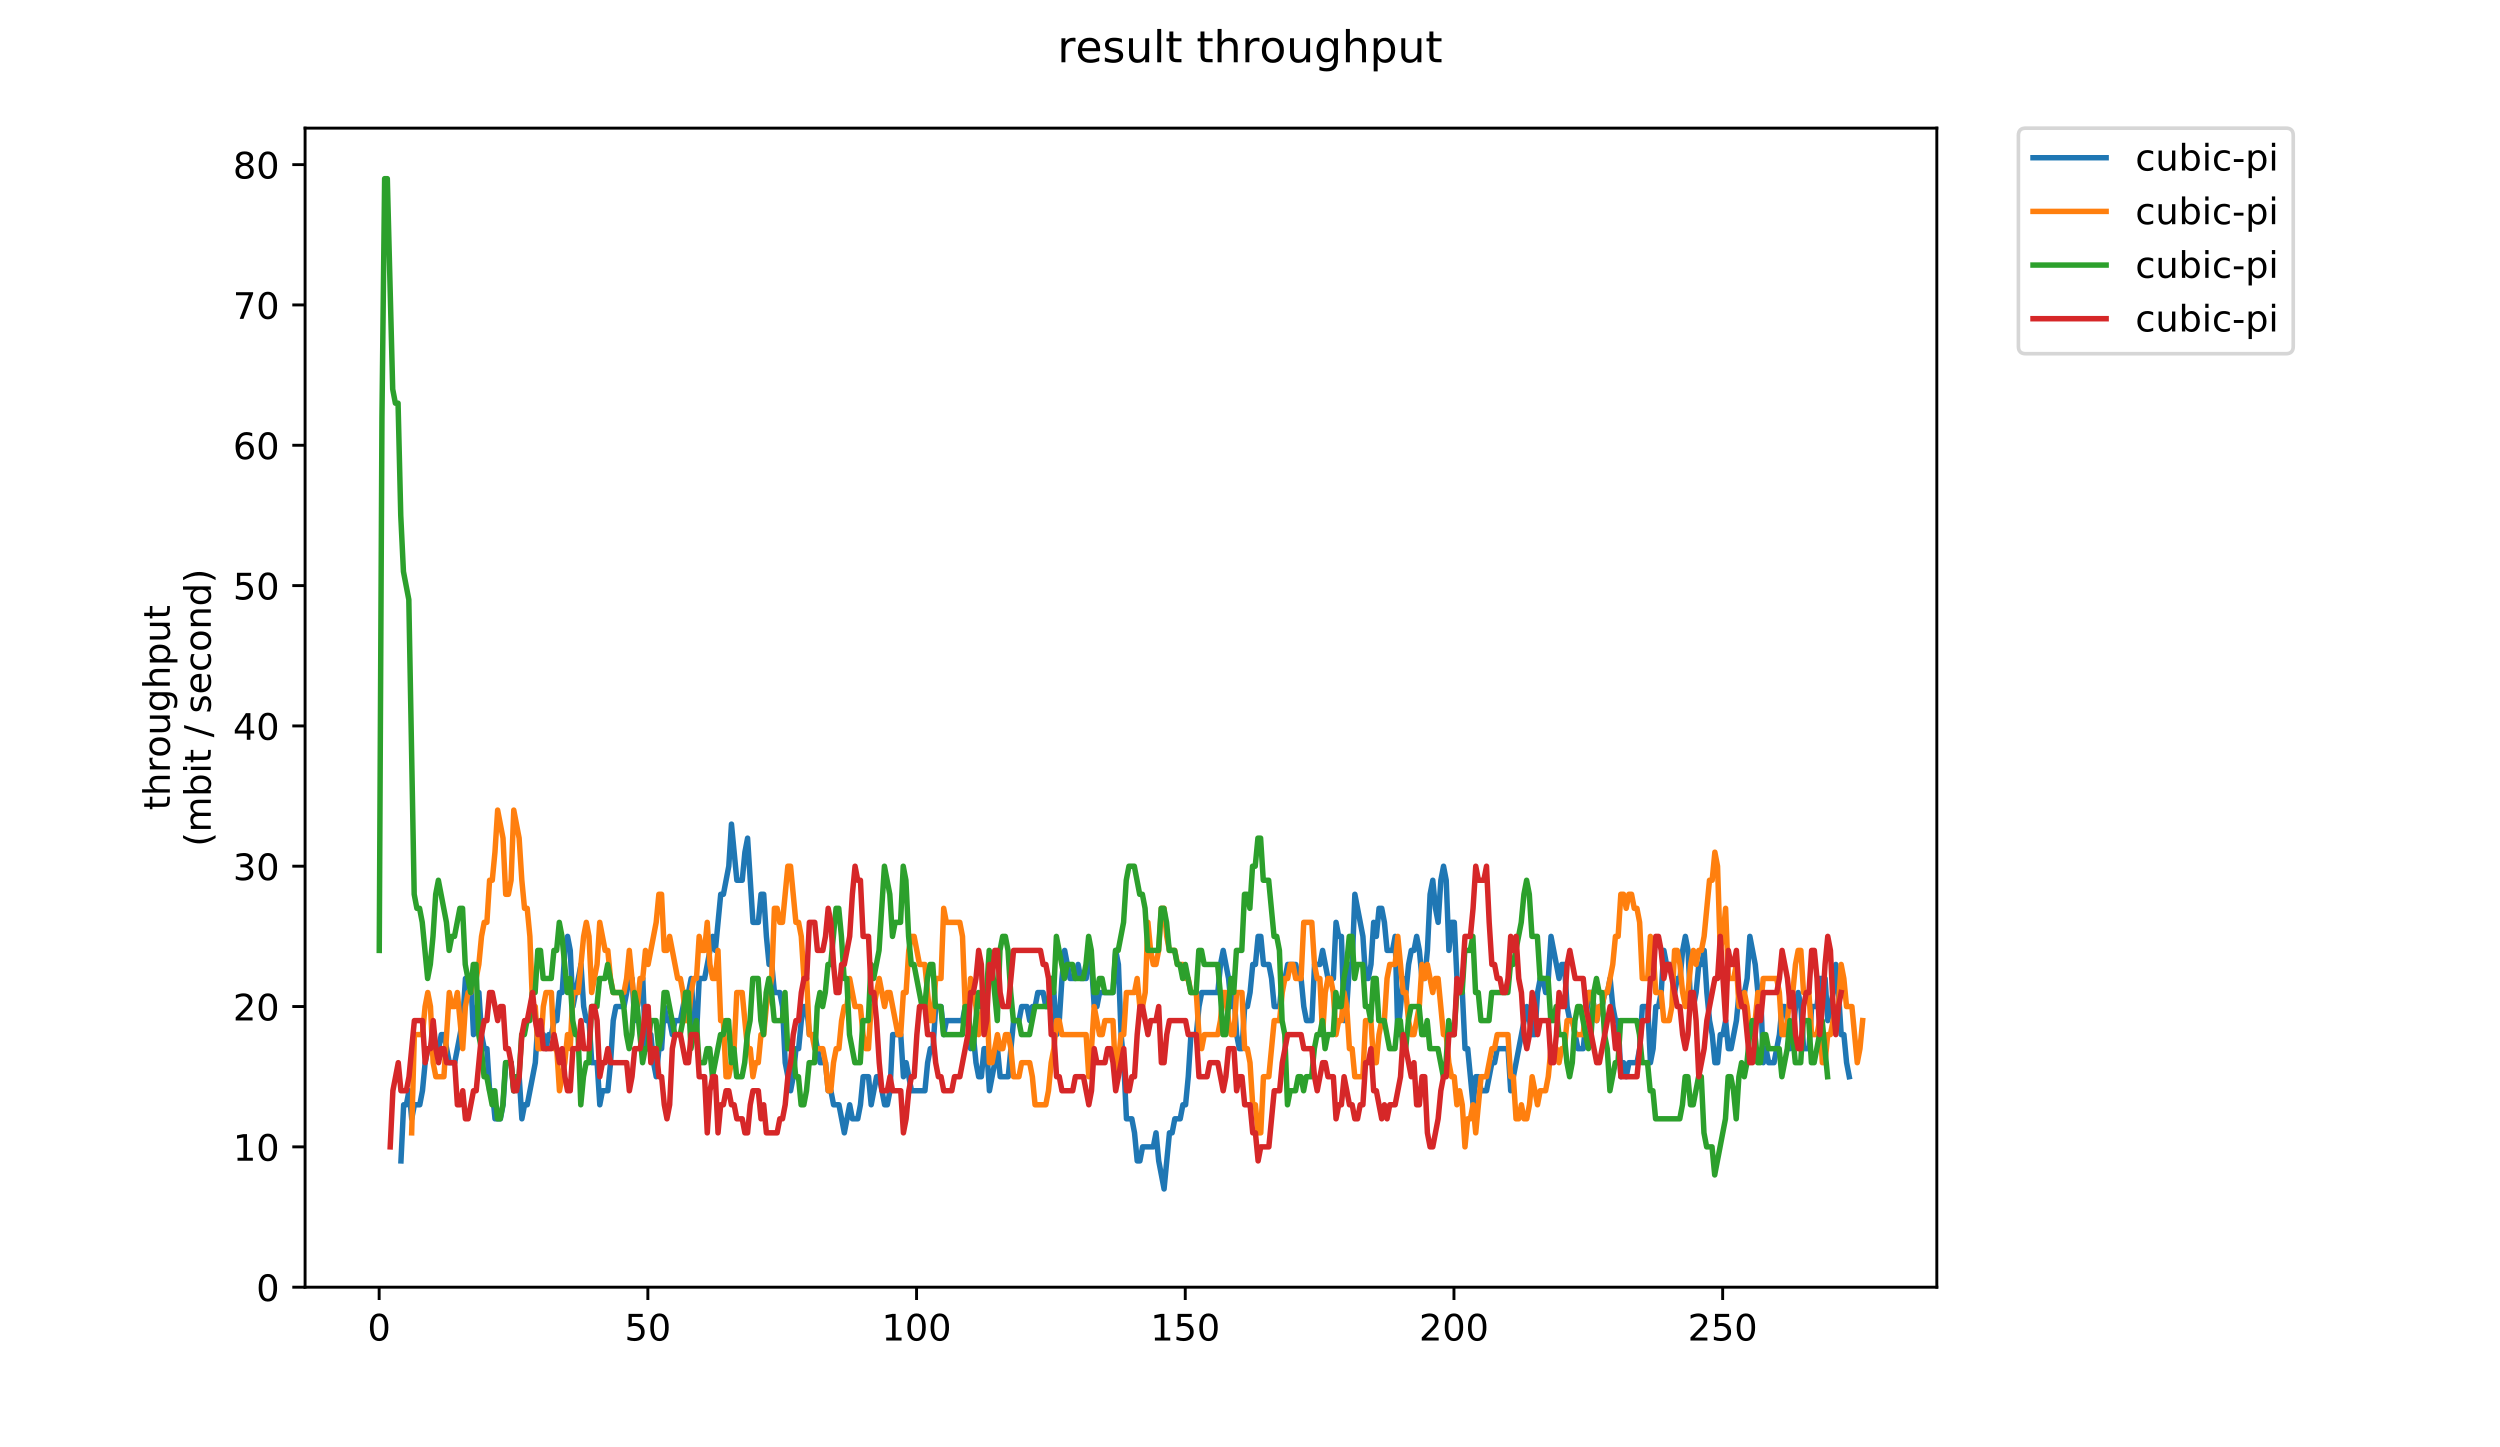<?xml version="1.0" encoding="utf-8" standalone="no"?>
<!DOCTYPE svg PUBLIC "-//W3C//DTD SVG 1.1//EN"
  "http://www.w3.org/Graphics/SVG/1.1/DTD/svg11.dtd">
<!-- Created with matplotlib (https://matplotlib.org/) -->
<svg height="396pt" version="1.1" viewBox="0 0 684 396" width="684pt" xmlns="http://www.w3.org/2000/svg" xmlns:xlink="http://www.w3.org/1999/xlink">
 <defs>
  <style type="text/css">
*{stroke-linecap:butt;stroke-linejoin:round;}
  </style>
 </defs>
 <g id="figure_1">
  <g id="patch_1">
   <path d="M 0 396 
L 684 396 
L 684 0 
L 0 0 
z
" style="fill:#ffffff;"/>
  </g>
  <g id="axes_1">
   <g id="patch_2">
    <path d="M 83.472 352.174 
L 529.913 352.174 
L 529.913 35.062 
L 83.472 35.062 
z
" style="fill:#ffffff;"/>
   </g>
   <g id="matplotlib.axis_1">
    <g id="xtick_1">
     <g id="line2d_1">
      <defs>
       <path d="M 0 0 
L 0 3.5 
" id="mfe4042e58f" style="stroke:#000000;stroke-width:0.8;"/>
      </defs>
      <g>
       <use style="stroke:#000000;stroke-width:0.8;" x="103.737" xlink:href="#mfe4042e58f" y="352.174"/>
      </g>
     </g>
     <g id="text_1">
      <!-- 0 -->
      <defs>
       <path d="M 31.781 66.406 
Q 24.172 66.406 20.328 58.906 
Q 16.5 51.422 16.5 36.375 
Q 16.5 21.391 20.328 13.891 
Q 24.172 6.391 31.781 6.391 
Q 39.453 6.391 43.281 13.891 
Q 47.125 21.391 47.125 36.375 
Q 47.125 51.422 43.281 58.906 
Q 39.453 66.406 31.781 66.406 
z
M 31.781 74.219 
Q 44.047 74.219 50.516 64.516 
Q 56.984 54.828 56.984 36.375 
Q 56.984 17.969 50.516 8.266 
Q 44.047 -1.422 31.781 -1.422 
Q 19.531 -1.422 13.062 8.266 
Q 6.594 17.969 6.594 36.375 
Q 6.594 54.828 13.062 64.516 
Q 19.531 74.219 31.781 74.219 
z
" id="DejaVuSans-48"/>
      </defs>
      <g transform="translate(100.556 366.773)scale(0.1 -0.1)">
       <use xlink:href="#DejaVuSans-48"/>
      </g>
     </g>
    </g>
    <g id="xtick_2">
     <g id="line2d_2">
      <g>
       <use style="stroke:#000000;stroke-width:0.8;" x="177.254" xlink:href="#mfe4042e58f" y="352.174"/>
      </g>
     </g>
     <g id="text_2">
      <!-- 50 -->
      <defs>
       <path d="M 10.797 72.906 
L 49.516 72.906 
L 49.516 64.594 
L 19.828 64.594 
L 19.828 46.734 
Q 21.969 47.469 24.109 47.828 
Q 26.266 48.188 28.422 48.188 
Q 40.625 48.188 47.75 41.5 
Q 54.891 34.812 54.891 23.391 
Q 54.891 11.625 47.562 5.094 
Q 40.234 -1.422 26.906 -1.422 
Q 22.312 -1.422 17.547 -0.641 
Q 12.797 0.141 7.719 1.703 
L 7.719 11.625 
Q 12.109 9.234 16.797 8.062 
Q 21.484 6.891 26.703 6.891 
Q 35.156 6.891 40.078 11.328 
Q 45.016 15.766 45.016 23.391 
Q 45.016 31 40.078 35.438 
Q 35.156 39.891 26.703 39.891 
Q 22.75 39.891 18.812 39.016 
Q 14.891 38.141 10.797 36.281 
z
" id="DejaVuSans-53"/>
      </defs>
      <g transform="translate(170.891 366.773)scale(0.1 -0.1)">
       <use xlink:href="#DejaVuSans-53"/>
       <use x="63.623" xlink:href="#DejaVuSans-48"/>
      </g>
     </g>
    </g>
    <g id="xtick_3">
     <g id="line2d_3">
      <g>
       <use style="stroke:#000000;stroke-width:0.8;" x="250.771" xlink:href="#mfe4042e58f" y="352.174"/>
      </g>
     </g>
     <g id="text_3">
      <!-- 100 -->
      <defs>
       <path d="M 12.406 8.297 
L 28.516 8.297 
L 28.516 63.922 
L 10.984 60.406 
L 10.984 69.391 
L 28.422 72.906 
L 38.281 72.906 
L 38.281 8.297 
L 54.391 8.297 
L 54.391 0 
L 12.406 0 
z
" id="DejaVuSans-49"/>
      </defs>
      <g transform="translate(241.227 366.773)scale(0.1 -0.1)">
       <use xlink:href="#DejaVuSans-49"/>
       <use x="63.623" xlink:href="#DejaVuSans-48"/>
       <use x="127.246" xlink:href="#DejaVuSans-48"/>
      </g>
     </g>
    </g>
    <g id="xtick_4">
     <g id="line2d_4">
      <g>
       <use style="stroke:#000000;stroke-width:0.8;" x="324.287" xlink:href="#mfe4042e58f" y="352.174"/>
      </g>
     </g>
     <g id="text_4">
      <!-- 150 -->
      <g transform="translate(314.744 366.773)scale(0.1 -0.1)">
       <use xlink:href="#DejaVuSans-49"/>
       <use x="63.623" xlink:href="#DejaVuSans-53"/>
       <use x="127.246" xlink:href="#DejaVuSans-48"/>
      </g>
     </g>
    </g>
    <g id="xtick_5">
     <g id="line2d_5">
      <g>
       <use style="stroke:#000000;stroke-width:0.8;" x="397.804" xlink:href="#mfe4042e58f" y="352.174"/>
      </g>
     </g>
     <g id="text_5">
      <!-- 200 -->
      <defs>
       <path d="M 19.188 8.297 
L 53.609 8.297 
L 53.609 0 
L 7.328 0 
L 7.328 8.297 
Q 12.938 14.109 22.625 23.891 
Q 32.328 33.688 34.812 36.531 
Q 39.547 41.844 41.422 45.531 
Q 43.312 49.219 43.312 52.781 
Q 43.312 58.594 39.234 62.25 
Q 35.156 65.922 28.609 65.922 
Q 23.969 65.922 18.812 64.312 
Q 13.672 62.703 7.812 59.422 
L 7.812 69.391 
Q 13.766 71.781 18.938 73 
Q 24.125 74.219 28.422 74.219 
Q 39.75 74.219 46.484 68.547 
Q 53.219 62.891 53.219 53.422 
Q 53.219 48.922 51.531 44.891 
Q 49.859 40.875 45.406 35.406 
Q 44.188 33.984 37.641 27.219 
Q 31.109 20.453 19.188 8.297 
z
" id="DejaVuSans-50"/>
      </defs>
      <g transform="translate(388.26 366.773)scale(0.1 -0.1)">
       <use xlink:href="#DejaVuSans-50"/>
       <use x="63.623" xlink:href="#DejaVuSans-48"/>
       <use x="127.246" xlink:href="#DejaVuSans-48"/>
      </g>
     </g>
    </g>
    <g id="xtick_6">
     <g id="line2d_6">
      <g>
       <use style="stroke:#000000;stroke-width:0.8;" x="471.321" xlink:href="#mfe4042e58f" y="352.174"/>
      </g>
     </g>
     <g id="text_6">
      <!-- 250 -->
      <g transform="translate(461.777 366.773)scale(0.1 -0.1)">
       <use xlink:href="#DejaVuSans-50"/>
       <use x="63.623" xlink:href="#DejaVuSans-53"/>
       <use x="127.246" xlink:href="#DejaVuSans-48"/>
      </g>
     </g>
    </g>
   </g>
   <g id="matplotlib.axis_2">
    <g id="ytick_1">
     <g id="line2d_7">
      <defs>
       <path d="M 0 0 
L -3.5 0 
" id="m96b418434d" style="stroke:#000000;stroke-width:0.8;"/>
      </defs>
      <g>
       <use style="stroke:#000000;stroke-width:0.8;" x="83.472" xlink:href="#m96b418434d" y="352.174"/>
      </g>
     </g>
     <g id="text_7">
      <!-- 0 -->
      <g transform="translate(70.11 355.973)scale(0.1 -0.1)">
       <use xlink:href="#DejaVuSans-48"/>
      </g>
     </g>
    </g>
    <g id="ytick_2">
     <g id="line2d_8">
      <g>
       <use style="stroke:#000000;stroke-width:0.8;" x="83.472" xlink:href="#m96b418434d" y="313.783"/>
      </g>
     </g>
     <g id="text_8">
      <!-- 10 -->
      <g transform="translate(63.747 317.582)scale(0.1 -0.1)">
       <use xlink:href="#DejaVuSans-49"/>
       <use x="63.623" xlink:href="#DejaVuSans-48"/>
      </g>
     </g>
    </g>
    <g id="ytick_3">
     <g id="line2d_9">
      <g>
       <use style="stroke:#000000;stroke-width:0.8;" x="83.472" xlink:href="#m96b418434d" y="275.392"/>
      </g>
     </g>
     <g id="text_9">
      <!-- 20 -->
      <g transform="translate(63.747 279.191)scale(0.1 -0.1)">
       <use xlink:href="#DejaVuSans-50"/>
       <use x="63.623" xlink:href="#DejaVuSans-48"/>
      </g>
     </g>
    </g>
    <g id="ytick_4">
     <g id="line2d_10">
      <g>
       <use style="stroke:#000000;stroke-width:0.8;" x="83.472" xlink:href="#m96b418434d" y="237"/>
      </g>
     </g>
     <g id="text_10">
      <!-- 30 -->
      <defs>
       <path d="M 40.578 39.312 
Q 47.656 37.797 51.625 33 
Q 55.609 28.219 55.609 21.188 
Q 55.609 10.406 48.188 4.484 
Q 40.766 -1.422 27.094 -1.422 
Q 22.516 -1.422 17.656 -0.516 
Q 12.797 0.391 7.625 2.203 
L 7.625 11.719 
Q 11.719 9.328 16.594 8.109 
Q 21.484 6.891 26.812 6.891 
Q 36.078 6.891 40.938 10.547 
Q 45.797 14.203 45.797 21.188 
Q 45.797 27.641 41.281 31.266 
Q 36.766 34.906 28.719 34.906 
L 20.219 34.906 
L 20.219 43.016 
L 29.109 43.016 
Q 36.375 43.016 40.234 45.922 
Q 44.094 48.828 44.094 54.297 
Q 44.094 59.906 40.109 62.906 
Q 36.141 65.922 28.719 65.922 
Q 24.656 65.922 20.016 65.031 
Q 15.375 64.156 9.812 62.312 
L 9.812 71.094 
Q 15.438 72.656 20.344 73.438 
Q 25.25 74.219 29.594 74.219 
Q 40.828 74.219 47.359 69.109 
Q 53.906 64.016 53.906 55.328 
Q 53.906 49.266 50.438 45.094 
Q 46.969 40.922 40.578 39.312 
z
" id="DejaVuSans-51"/>
      </defs>
      <g transform="translate(63.747 240.8)scale(0.1 -0.1)">
       <use xlink:href="#DejaVuSans-51"/>
       <use x="63.623" xlink:href="#DejaVuSans-48"/>
      </g>
     </g>
    </g>
    <g id="ytick_5">
     <g id="line2d_11">
      <g>
       <use style="stroke:#000000;stroke-width:0.8;" x="83.472" xlink:href="#m96b418434d" y="198.609"/>
      </g>
     </g>
     <g id="text_11">
      <!-- 40 -->
      <defs>
       <path d="M 37.797 64.312 
L 12.891 25.391 
L 37.797 25.391 
z
M 35.203 72.906 
L 47.609 72.906 
L 47.609 25.391 
L 58.016 25.391 
L 58.016 17.188 
L 47.609 17.188 
L 47.609 0 
L 37.797 0 
L 37.797 17.188 
L 4.891 17.188 
L 4.891 26.703 
z
" id="DejaVuSans-52"/>
      </defs>
      <g transform="translate(63.747 202.408)scale(0.1 -0.1)">
       <use xlink:href="#DejaVuSans-52"/>
       <use x="63.623" xlink:href="#DejaVuSans-48"/>
      </g>
     </g>
    </g>
    <g id="ytick_6">
     <g id="line2d_12">
      <g>
       <use style="stroke:#000000;stroke-width:0.8;" x="83.472" xlink:href="#m96b418434d" y="160.218"/>
      </g>
     </g>
     <g id="text_12">
      <!-- 50 -->
      <g transform="translate(63.747 164.017)scale(0.1 -0.1)">
       <use xlink:href="#DejaVuSans-53"/>
       <use x="63.623" xlink:href="#DejaVuSans-48"/>
      </g>
     </g>
    </g>
    <g id="ytick_7">
     <g id="line2d_13">
      <g>
       <use style="stroke:#000000;stroke-width:0.8;" x="83.472" xlink:href="#m96b418434d" y="121.827"/>
      </g>
     </g>
     <g id="text_13">
      <!-- 60 -->
      <defs>
       <path d="M 33.016 40.375 
Q 26.375 40.375 22.484 35.828 
Q 18.609 31.297 18.609 23.391 
Q 18.609 15.531 22.484 10.953 
Q 26.375 6.391 33.016 6.391 
Q 39.656 6.391 43.531 10.953 
Q 47.406 15.531 47.406 23.391 
Q 47.406 31.297 43.531 35.828 
Q 39.656 40.375 33.016 40.375 
z
M 52.594 71.297 
L 52.594 62.312 
Q 48.875 64.062 45.094 64.984 
Q 41.312 65.922 37.594 65.922 
Q 27.828 65.922 22.672 59.328 
Q 17.531 52.734 16.797 39.406 
Q 19.672 43.656 24.016 45.922 
Q 28.375 48.188 33.594 48.188 
Q 44.578 48.188 50.953 41.516 
Q 57.328 34.859 57.328 23.391 
Q 57.328 12.156 50.688 5.359 
Q 44.047 -1.422 33.016 -1.422 
Q 20.359 -1.422 13.672 8.266 
Q 6.984 17.969 6.984 36.375 
Q 6.984 53.656 15.188 63.938 
Q 23.391 74.219 37.203 74.219 
Q 40.922 74.219 44.703 73.484 
Q 48.484 72.75 52.594 71.297 
z
" id="DejaVuSans-54"/>
      </defs>
      <g transform="translate(63.747 125.626)scale(0.1 -0.1)">
       <use xlink:href="#DejaVuSans-54"/>
       <use x="63.623" xlink:href="#DejaVuSans-48"/>
      </g>
     </g>
    </g>
    <g id="ytick_8">
     <g id="line2d_14">
      <g>
       <use style="stroke:#000000;stroke-width:0.8;" x="83.472" xlink:href="#m96b418434d" y="83.435"/>
      </g>
     </g>
     <g id="text_14">
      <!-- 70 -->
      <defs>
       <path d="M 8.203 72.906 
L 55.078 72.906 
L 55.078 68.703 
L 28.609 0 
L 18.312 0 
L 43.219 64.594 
L 8.203 64.594 
z
" id="DejaVuSans-55"/>
      </defs>
      <g transform="translate(63.747 87.235)scale(0.1 -0.1)">
       <use xlink:href="#DejaVuSans-55"/>
       <use x="63.623" xlink:href="#DejaVuSans-48"/>
      </g>
     </g>
    </g>
    <g id="ytick_9">
     <g id="line2d_15">
      <g>
       <use style="stroke:#000000;stroke-width:0.8;" x="83.472" xlink:href="#m96b418434d" y="45.044"/>
      </g>
     </g>
     <g id="text_15">
      <!-- 80 -->
      <defs>
       <path d="M 31.781 34.625 
Q 24.75 34.625 20.719 30.859 
Q 16.703 27.094 16.703 20.516 
Q 16.703 13.922 20.719 10.156 
Q 24.75 6.391 31.781 6.391 
Q 38.812 6.391 42.859 10.172 
Q 46.922 13.969 46.922 20.516 
Q 46.922 27.094 42.891 30.859 
Q 38.875 34.625 31.781 34.625 
z
M 21.922 38.812 
Q 15.578 40.375 12.031 44.719 
Q 8.5 49.078 8.5 55.328 
Q 8.5 64.062 14.719 69.141 
Q 20.953 74.219 31.781 74.219 
Q 42.672 74.219 48.875 69.141 
Q 55.078 64.062 55.078 55.328 
Q 55.078 49.078 51.531 44.719 
Q 48 40.375 41.703 38.812 
Q 48.828 37.156 52.797 32.312 
Q 56.781 27.484 56.781 20.516 
Q 56.781 9.906 50.312 4.234 
Q 43.844 -1.422 31.781 -1.422 
Q 19.734 -1.422 13.25 4.234 
Q 6.781 9.906 6.781 20.516 
Q 6.781 27.484 10.781 32.312 
Q 14.797 37.156 21.922 38.812 
z
M 18.312 54.391 
Q 18.312 48.734 21.844 45.562 
Q 25.391 42.391 31.781 42.391 
Q 38.141 42.391 41.719 45.562 
Q 45.312 48.734 45.312 54.391 
Q 45.312 60.062 41.719 63.234 
Q 38.141 66.406 31.781 66.406 
Q 25.391 66.406 21.844 63.234 
Q 18.312 60.062 18.312 54.391 
z
" id="DejaVuSans-56"/>
      </defs>
      <g transform="translate(63.747 48.843)scale(0.1 -0.1)">
       <use xlink:href="#DejaVuSans-56"/>
       <use x="63.623" xlink:href="#DejaVuSans-48"/>
      </g>
     </g>
    </g>
    <g id="text_16">
     <!-- throughput -->
     <defs>
      <path d="M 18.312 70.219 
L 18.312 54.688 
L 36.812 54.688 
L 36.812 47.703 
L 18.312 47.703 
L 18.312 18.016 
Q 18.312 11.328 20.141 9.422 
Q 21.969 7.516 27.594 7.516 
L 36.812 7.516 
L 36.812 0 
L 27.594 0 
Q 17.188 0 13.234 3.875 
Q 9.281 7.766 9.281 18.016 
L 9.281 47.703 
L 2.688 47.703 
L 2.688 54.688 
L 9.281 54.688 
L 9.281 70.219 
z
" id="DejaVuSans-116"/>
      <path d="M 54.891 33.016 
L 54.891 0 
L 45.906 0 
L 45.906 32.719 
Q 45.906 40.484 42.875 44.328 
Q 39.844 48.188 33.797 48.188 
Q 26.516 48.188 22.312 43.547 
Q 18.109 38.922 18.109 30.906 
L 18.109 0 
L 9.078 0 
L 9.078 75.984 
L 18.109 75.984 
L 18.109 46.188 
Q 21.344 51.125 25.703 53.562 
Q 30.078 56 35.797 56 
Q 45.219 56 50.047 50.172 
Q 54.891 44.344 54.891 33.016 
z
" id="DejaVuSans-104"/>
      <path d="M 41.109 46.297 
Q 39.594 47.172 37.812 47.578 
Q 36.031 48 33.891 48 
Q 26.266 48 22.188 43.047 
Q 18.109 38.094 18.109 28.812 
L 18.109 0 
L 9.078 0 
L 9.078 54.688 
L 18.109 54.688 
L 18.109 46.188 
Q 20.953 51.172 25.484 53.578 
Q 30.031 56 36.531 56 
Q 37.453 56 38.578 55.875 
Q 39.703 55.766 41.062 55.516 
z
" id="DejaVuSans-114"/>
      <path d="M 30.609 48.391 
Q 23.391 48.391 19.188 42.75 
Q 14.984 37.109 14.984 27.297 
Q 14.984 17.484 19.156 11.844 
Q 23.344 6.203 30.609 6.203 
Q 37.797 6.203 41.984 11.859 
Q 46.188 17.531 46.188 27.297 
Q 46.188 37.016 41.984 42.703 
Q 37.797 48.391 30.609 48.391 
z
M 30.609 56 
Q 42.328 56 49.016 48.375 
Q 55.719 40.766 55.719 27.297 
Q 55.719 13.875 49.016 6.219 
Q 42.328 -1.422 30.609 -1.422 
Q 18.844 -1.422 12.172 6.219 
Q 5.516 13.875 5.516 27.297 
Q 5.516 40.766 12.172 48.375 
Q 18.844 56 30.609 56 
z
" id="DejaVuSans-111"/>
      <path d="M 8.5 21.578 
L 8.5 54.688 
L 17.484 54.688 
L 17.484 21.922 
Q 17.484 14.156 20.5 10.266 
Q 23.531 6.391 29.594 6.391 
Q 36.859 6.391 41.078 11.031 
Q 45.312 15.672 45.312 23.688 
L 45.312 54.688 
L 54.297 54.688 
L 54.297 0 
L 45.312 0 
L 45.312 8.406 
Q 42.047 3.422 37.719 1 
Q 33.406 -1.422 27.688 -1.422 
Q 18.266 -1.422 13.375 4.438 
Q 8.5 10.297 8.5 21.578 
z
M 31.109 56 
z
" id="DejaVuSans-117"/>
      <path d="M 45.406 27.984 
Q 45.406 37.75 41.375 43.109 
Q 37.359 48.484 30.078 48.484 
Q 22.859 48.484 18.828 43.109 
Q 14.797 37.75 14.797 27.984 
Q 14.797 18.266 18.828 12.891 
Q 22.859 7.516 30.078 7.516 
Q 37.359 7.516 41.375 12.891 
Q 45.406 18.266 45.406 27.984 
z
M 54.391 6.781 
Q 54.391 -7.172 48.188 -13.984 
Q 42 -20.797 29.203 -20.797 
Q 24.469 -20.797 20.266 -20.094 
Q 16.062 -19.391 12.109 -17.922 
L 12.109 -9.188 
Q 16.062 -11.328 19.922 -12.344 
Q 23.781 -13.375 27.781 -13.375 
Q 36.625 -13.375 41.016 -8.766 
Q 45.406 -4.156 45.406 5.172 
L 45.406 9.625 
Q 42.625 4.781 38.281 2.391 
Q 33.938 0 27.875 0 
Q 17.828 0 11.672 7.656 
Q 5.516 15.328 5.516 27.984 
Q 5.516 40.672 11.672 48.328 
Q 17.828 56 27.875 56 
Q 33.938 56 38.281 53.609 
Q 42.625 51.219 45.406 46.391 
L 45.406 54.688 
L 54.391 54.688 
z
" id="DejaVuSans-103"/>
      <path d="M 18.109 8.203 
L 18.109 -20.797 
L 9.078 -20.797 
L 9.078 54.688 
L 18.109 54.688 
L 18.109 46.391 
Q 20.953 51.266 25.266 53.625 
Q 29.594 56 35.594 56 
Q 45.562 56 51.781 48.094 
Q 58.016 40.188 58.016 27.297 
Q 58.016 14.406 51.781 6.484 
Q 45.562 -1.422 35.594 -1.422 
Q 29.594 -1.422 25.266 0.953 
Q 20.953 3.328 18.109 8.203 
z
M 48.688 27.297 
Q 48.688 37.203 44.609 42.844 
Q 40.531 48.484 33.406 48.484 
Q 26.266 48.484 22.188 42.844 
Q 18.109 37.203 18.109 27.297 
Q 18.109 17.391 22.188 11.75 
Q 26.266 6.109 33.406 6.109 
Q 40.531 6.109 44.609 11.75 
Q 48.688 17.391 48.688 27.297 
z
" id="DejaVuSans-112"/>
     </defs>
     <g transform="translate(46.47 221.675)rotate(-90)scale(0.1 -0.1)">
      <use xlink:href="#DejaVuSans-116"/>
      <use x="39.209" xlink:href="#DejaVuSans-104"/>
      <use x="102.588" xlink:href="#DejaVuSans-114"/>
      <use x="143.67" xlink:href="#DejaVuSans-111"/>
      <use x="204.852" xlink:href="#DejaVuSans-117"/>
      <use x="268.23" xlink:href="#DejaVuSans-103"/>
      <use x="331.707" xlink:href="#DejaVuSans-104"/>
      <use x="395.086" xlink:href="#DejaVuSans-112"/>
      <use x="458.562" xlink:href="#DejaVuSans-117"/>
      <use x="521.941" xlink:href="#DejaVuSans-116"/>
     </g>
     <!-- (mbit / second) -->
     <defs>
      <path d="M 31 75.875 
Q 24.469 64.656 21.281 53.656 
Q 18.109 42.672 18.109 31.391 
Q 18.109 20.125 21.312 9.062 
Q 24.516 -2 31 -13.188 
L 23.188 -13.188 
Q 15.875 -1.703 12.234 9.375 
Q 8.594 20.453 8.594 31.391 
Q 8.594 42.281 12.203 53.312 
Q 15.828 64.359 23.188 75.875 
z
" id="DejaVuSans-40"/>
      <path d="M 52 44.188 
Q 55.375 50.25 60.062 53.125 
Q 64.75 56 71.094 56 
Q 79.641 56 84.281 50.016 
Q 88.922 44.047 88.922 33.016 
L 88.922 0 
L 79.891 0 
L 79.891 32.719 
Q 79.891 40.578 77.094 44.375 
Q 74.312 48.188 68.609 48.188 
Q 61.625 48.188 57.562 43.547 
Q 53.516 38.922 53.516 30.906 
L 53.516 0 
L 44.484 0 
L 44.484 32.719 
Q 44.484 40.625 41.703 44.406 
Q 38.922 48.188 33.109 48.188 
Q 26.219 48.188 22.156 43.531 
Q 18.109 38.875 18.109 30.906 
L 18.109 0 
L 9.078 0 
L 9.078 54.688 
L 18.109 54.688 
L 18.109 46.188 
Q 21.188 51.219 25.484 53.609 
Q 29.781 56 35.688 56 
Q 41.656 56 45.828 52.969 
Q 50 49.953 52 44.188 
z
" id="DejaVuSans-109"/>
      <path d="M 48.688 27.297 
Q 48.688 37.203 44.609 42.844 
Q 40.531 48.484 33.406 48.484 
Q 26.266 48.484 22.188 42.844 
Q 18.109 37.203 18.109 27.297 
Q 18.109 17.391 22.188 11.75 
Q 26.266 6.109 33.406 6.109 
Q 40.531 6.109 44.609 11.75 
Q 48.688 17.391 48.688 27.297 
z
M 18.109 46.391 
Q 20.953 51.266 25.266 53.625 
Q 29.594 56 35.594 56 
Q 45.562 56 51.781 48.094 
Q 58.016 40.188 58.016 27.297 
Q 58.016 14.406 51.781 6.484 
Q 45.562 -1.422 35.594 -1.422 
Q 29.594 -1.422 25.266 0.953 
Q 20.953 3.328 18.109 8.203 
L 18.109 0 
L 9.078 0 
L 9.078 75.984 
L 18.109 75.984 
z
" id="DejaVuSans-98"/>
      <path d="M 9.422 54.688 
L 18.406 54.688 
L 18.406 0 
L 9.422 0 
z
M 9.422 75.984 
L 18.406 75.984 
L 18.406 64.594 
L 9.422 64.594 
z
" id="DejaVuSans-105"/>
      <path id="DejaVuSans-32"/>
      <path d="M 25.391 72.906 
L 33.688 72.906 
L 8.297 -9.281 
L 0 -9.281 
z
" id="DejaVuSans-47"/>
      <path d="M 44.281 53.078 
L 44.281 44.578 
Q 40.484 46.531 36.375 47.5 
Q 32.281 48.484 27.875 48.484 
Q 21.188 48.484 17.844 46.438 
Q 14.5 44.391 14.5 40.281 
Q 14.5 37.156 16.891 35.375 
Q 19.281 33.594 26.516 31.984 
L 29.594 31.297 
Q 39.156 29.25 43.188 25.516 
Q 47.219 21.781 47.219 15.094 
Q 47.219 7.469 41.188 3.016 
Q 35.156 -1.422 24.609 -1.422 
Q 20.219 -1.422 15.453 -0.562 
Q 10.688 0.297 5.422 2 
L 5.422 11.281 
Q 10.406 8.688 15.234 7.391 
Q 20.062 6.109 24.812 6.109 
Q 31.156 6.109 34.562 8.281 
Q 37.984 10.453 37.984 14.406 
Q 37.984 18.062 35.516 20.016 
Q 33.062 21.969 24.703 23.781 
L 21.578 24.516 
Q 13.234 26.266 9.516 29.906 
Q 5.812 33.547 5.812 39.891 
Q 5.812 47.609 11.281 51.797 
Q 16.75 56 26.812 56 
Q 31.781 56 36.172 55.266 
Q 40.578 54.547 44.281 53.078 
z
" id="DejaVuSans-115"/>
      <path d="M 56.203 29.594 
L 56.203 25.203 
L 14.891 25.203 
Q 15.484 15.922 20.484 11.062 
Q 25.484 6.203 34.422 6.203 
Q 39.594 6.203 44.453 7.469 
Q 49.312 8.734 54.109 11.281 
L 54.109 2.781 
Q 49.266 0.734 44.188 -0.344 
Q 39.109 -1.422 33.891 -1.422 
Q 20.797 -1.422 13.156 6.188 
Q 5.516 13.812 5.516 26.812 
Q 5.516 40.234 12.766 48.109 
Q 20.016 56 32.328 56 
Q 43.359 56 49.781 48.891 
Q 56.203 41.797 56.203 29.594 
z
M 47.219 32.234 
Q 47.125 39.594 43.094 43.984 
Q 39.062 48.391 32.422 48.391 
Q 24.906 48.391 20.391 44.141 
Q 15.875 39.891 15.188 32.172 
z
" id="DejaVuSans-101"/>
      <path d="M 48.781 52.594 
L 48.781 44.188 
Q 44.969 46.297 41.141 47.344 
Q 37.312 48.391 33.406 48.391 
Q 24.656 48.391 19.812 42.844 
Q 14.984 37.312 14.984 27.297 
Q 14.984 17.281 19.812 11.734 
Q 24.656 6.203 33.406 6.203 
Q 37.312 6.203 41.141 7.25 
Q 44.969 8.297 48.781 10.406 
L 48.781 2.094 
Q 45.016 0.344 40.984 -0.531 
Q 36.969 -1.422 32.422 -1.422 
Q 20.062 -1.422 12.781 6.344 
Q 5.516 14.109 5.516 27.297 
Q 5.516 40.672 12.859 48.328 
Q 20.219 56 33.016 56 
Q 37.156 56 41.109 55.141 
Q 45.062 54.297 48.781 52.594 
z
" id="DejaVuSans-99"/>
      <path d="M 54.891 33.016 
L 54.891 0 
L 45.906 0 
L 45.906 32.719 
Q 45.906 40.484 42.875 44.328 
Q 39.844 48.188 33.797 48.188 
Q 26.516 48.188 22.312 43.547 
Q 18.109 38.922 18.109 30.906 
L 18.109 0 
L 9.078 0 
L 9.078 54.688 
L 18.109 54.688 
L 18.109 46.188 
Q 21.344 51.125 25.703 53.562 
Q 30.078 56 35.797 56 
Q 45.219 56 50.047 50.172 
Q 54.891 44.344 54.891 33.016 
z
" id="DejaVuSans-110"/>
      <path d="M 45.406 46.391 
L 45.406 75.984 
L 54.391 75.984 
L 54.391 0 
L 45.406 0 
L 45.406 8.203 
Q 42.578 3.328 38.25 0.953 
Q 33.938 -1.422 27.875 -1.422 
Q 17.969 -1.422 11.734 6.484 
Q 5.516 14.406 5.516 27.297 
Q 5.516 40.188 11.734 48.094 
Q 17.969 56 27.875 56 
Q 33.938 56 38.25 53.625 
Q 42.578 51.266 45.406 46.391 
z
M 14.797 27.297 
Q 14.797 17.391 18.875 11.75 
Q 22.953 6.109 30.078 6.109 
Q 37.203 6.109 41.297 11.75 
Q 45.406 17.391 45.406 27.297 
Q 45.406 37.203 41.297 42.844 
Q 37.203 48.484 30.078 48.484 
Q 22.953 48.484 18.875 42.844 
Q 14.797 37.203 14.797 27.297 
z
" id="DejaVuSans-100"/>
      <path d="M 8.016 75.875 
L 15.828 75.875 
Q 23.141 64.359 26.781 53.312 
Q 30.422 42.281 30.422 31.391 
Q 30.422 20.453 26.781 9.375 
Q 23.141 -1.703 15.828 -13.188 
L 8.016 -13.188 
Q 14.5 -2 17.703 9.062 
Q 20.906 20.125 20.906 31.391 
Q 20.906 42.672 17.703 53.656 
Q 14.5 64.656 8.016 75.875 
z
" id="DejaVuSans-41"/>
     </defs>
     <g transform="translate(57.668 231.609)rotate(-90)scale(0.1 -0.1)">
      <use xlink:href="#DejaVuSans-40"/>
      <use x="39.014" xlink:href="#DejaVuSans-109"/>
      <use x="136.426" xlink:href="#DejaVuSans-98"/>
      <use x="199.902" xlink:href="#DejaVuSans-105"/>
      <use x="227.686" xlink:href="#DejaVuSans-116"/>
      <use x="266.895" xlink:href="#DejaVuSans-32"/>
      <use x="298.682" xlink:href="#DejaVuSans-47"/>
      <use x="332.373" xlink:href="#DejaVuSans-32"/>
      <use x="364.16" xlink:href="#DejaVuSans-115"/>
      <use x="416.26" xlink:href="#DejaVuSans-101"/>
      <use x="477.783" xlink:href="#DejaVuSans-99"/>
      <use x="532.764" xlink:href="#DejaVuSans-111"/>
      <use x="593.945" xlink:href="#DejaVuSans-110"/>
      <use x="657.324" xlink:href="#DejaVuSans-100"/>
      <use x="720.801" xlink:href="#DejaVuSans-41"/>
     </g>
    </g>
   </g>
   <g id="line2d_16">
    <path clip-path="url(#pbb48dad78d)" d="M 109.704 317.622 
L 110.439 302.266 
L 111.174 302.266 
L 111.909 298.426 
L 112.644 306.105 
L 113.38 302.266 
L 114.85 302.266 
L 115.585 298.426 
L 116.32 290.748 
L 117.055 286.909 
L 117.791 286.909 
L 118.526 283.07 
L 119.261 286.909 
L 119.996 286.909 
L 120.731 283.07 
L 121.466 283.07 
L 122.937 290.748 
L 124.407 290.748 
L 126.613 279.231 
L 127.348 267.713 
L 128.818 267.713 
L 129.553 283.07 
L 130.288 279.231 
L 131.024 271.553 
L 131.759 283.07 
L 132.494 286.909 
L 133.229 286.909 
L 133.964 298.426 
L 134.699 298.426 
L 135.435 306.105 
L 136.905 306.105 
L 137.64 302.266 
L 138.375 290.748 
L 139.846 290.748 
L 140.581 298.426 
L 141.316 294.587 
L 142.051 294.587 
L 142.786 306.105 
L 143.521 302.266 
L 144.257 302.266 
L 146.462 290.748 
L 147.197 279.231 
L 147.932 283.07 
L 148.668 283.07 
L 149.403 286.909 
L 150.138 283.07 
L 150.873 283.07 
L 151.608 279.231 
L 152.343 279.231 
L 153.079 271.553 
L 153.814 271.553 
L 154.549 260.035 
L 155.284 256.196 
L 156.019 260.035 
L 156.755 275.392 
L 158.96 263.874 
L 159.695 275.392 
L 160.43 279.231 
L 161.166 279.231 
L 161.901 290.748 
L 163.371 290.748 
L 164.106 302.266 
L 164.841 298.426 
L 166.312 298.426 
L 167.047 290.748 
L 167.782 279.231 
L 168.517 275.392 
L 170.723 275.392 
L 172.193 267.713 
L 172.928 267.713 
L 173.663 279.231 
L 175.869 267.713 
L 176.604 286.909 
L 177.339 286.909 
L 178.074 283.07 
L 178.81 290.748 
L 179.545 294.587 
L 180.28 286.909 
L 181.015 286.909 
L 181.75 275.392 
L 182.485 279.231 
L 183.221 279.231 
L 183.956 283.07 
L 184.691 279.231 
L 186.161 279.231 
L 187.632 271.553 
L 188.367 271.553 
L 189.102 267.713 
L 189.837 279.231 
L 190.572 283.07 
L 191.307 267.713 
L 192.778 267.713 
L 194.983 256.196 
L 195.718 260.035 
L 197.189 244.679 
L 197.924 244.679 
L 199.394 237 
L 200.129 225.483 
L 201.6 240.84 
L 203.07 240.84 
L 203.805 233.161 
L 204.54 229.322 
L 206.011 252.357 
L 207.481 252.357 
L 208.216 244.679 
L 208.951 244.679 
L 209.687 256.196 
L 210.422 263.874 
L 211.157 263.874 
L 211.892 271.553 
L 213.362 271.553 
L 214.098 275.392 
L 214.833 290.748 
L 216.303 298.426 
L 217.038 294.587 
L 217.773 286.909 
L 218.509 286.909 
L 219.244 279.231 
L 219.979 275.392 
L 220.714 275.392 
L 221.449 283.07 
L 222.92 283.07 
L 224.39 290.748 
L 225.86 290.748 
L 226.595 298.426 
L 227.331 298.426 
L 228.066 302.266 
L 229.536 302.266 
L 231.006 309.944 
L 232.477 302.266 
L 233.212 306.105 
L 234.682 306.105 
L 235.417 302.266 
L 236.153 294.587 
L 237.623 294.587 
L 238.358 302.266 
L 239.828 294.587 
L 240.564 294.587 
L 242.034 302.266 
L 242.769 302.266 
L 243.504 298.426 
L 244.239 283.07 
L 246.445 283.07 
L 247.18 294.587 
L 247.915 290.748 
L 249.386 298.426 
L 253.061 298.426 
L 253.797 290.748 
L 254.532 286.909 
L 255.267 286.909 
L 256.002 275.392 
L 257.472 275.392 
L 258.208 283.07 
L 258.943 279.231 
L 263.354 279.231 
L 264.089 275.392 
L 264.824 275.392 
L 265.559 286.909 
L 266.294 283.07 
L 267.03 290.748 
L 267.765 294.587 
L 268.5 294.587 
L 269.235 286.909 
L 269.97 286.909 
L 270.705 298.426 
L 272.911 286.909 
L 273.646 294.587 
L 275.852 294.587 
L 277.322 279.231 
L 278.792 279.231 
L 279.527 275.392 
L 280.998 275.392 
L 281.733 279.231 
L 282.468 275.392 
L 283.203 275.392 
L 283.938 271.553 
L 285.409 271.553 
L 286.144 275.392 
L 286.879 275.392 
L 287.614 267.713 
L 288.349 271.553 
L 289.085 283.07 
L 289.82 279.231 
L 290.555 267.713 
L 291.29 260.035 
L 292.76 267.713 
L 294.231 267.713 
L 294.966 263.874 
L 295.701 267.713 
L 297.172 267.713 
L 297.907 260.035 
L 298.642 263.874 
L 299.377 275.392 
L 300.112 275.392 
L 300.847 271.553 
L 304.523 271.553 
L 305.258 260.035 
L 305.994 263.874 
L 306.729 283.07 
L 307.464 290.748 
L 308.199 306.105 
L 309.669 306.105 
L 310.405 309.944 
L 311.14 317.622 
L 311.875 317.622 
L 312.61 313.783 
L 315.551 313.783 
L 316.286 309.944 
L 317.021 317.622 
L 318.491 325.3 
L 319.962 309.944 
L 320.697 309.944 
L 321.432 306.105 
L 322.902 306.105 
L 323.638 302.266 
L 324.373 302.266 
L 325.108 294.587 
L 325.843 283.07 
L 327.313 283.07 
L 328.049 275.392 
L 328.784 271.553 
L 333.195 271.553 
L 333.93 263.874 
L 334.665 260.035 
L 336.135 267.713 
L 336.871 275.392 
L 337.606 271.553 
L 338.341 283.07 
L 339.076 286.909 
L 339.811 286.909 
L 340.546 275.392 
L 341.282 275.392 
L 342.017 271.553 
L 342.752 263.874 
L 343.487 263.874 
L 344.222 256.196 
L 344.957 256.196 
L 345.693 263.874 
L 347.163 263.874 
L 347.898 267.713 
L 348.633 275.392 
L 350.104 275.392 
L 350.839 267.713 
L 351.574 267.713 
L 352.309 263.874 
L 354.515 263.874 
L 355.25 267.713 
L 355.985 267.713 
L 356.72 275.392 
L 357.455 279.231 
L 358.926 279.231 
L 359.661 263.874 
L 361.131 263.874 
L 361.866 260.035 
L 363.337 267.713 
L 364.807 267.713 
L 365.542 252.357 
L 366.277 256.196 
L 367.012 256.196 
L 367.748 279.231 
L 368.483 275.392 
L 369.218 263.874 
L 369.953 263.874 
L 370.688 244.679 
L 372.894 256.196 
L 373.629 267.713 
L 374.364 267.713 
L 375.099 263.874 
L 375.834 252.357 
L 376.57 256.196 
L 377.305 248.518 
L 378.04 248.518 
L 378.775 252.357 
L 379.51 260.035 
L 380.981 260.035 
L 381.716 256.196 
L 382.451 283.07 
L 383.921 267.713 
L 384.656 271.553 
L 385.392 263.874 
L 386.127 260.035 
L 386.862 260.035 
L 387.597 256.196 
L 388.332 260.035 
L 389.067 267.713 
L 389.803 267.713 
L 390.538 260.035 
L 391.273 244.679 
L 392.008 240.84 
L 392.743 248.518 
L 393.478 252.357 
L 394.214 240.84 
L 394.949 237 
L 395.684 240.84 
L 396.419 260.035 
L 397.154 252.357 
L 397.889 252.357 
L 398.625 267.713 
L 399.36 271.553 
L 400.095 271.553 
L 400.83 286.909 
L 401.565 286.909 
L 403.036 302.266 
L 403.771 294.587 
L 404.506 294.587 
L 405.241 298.426 
L 406.711 298.426 
L 408.182 290.748 
L 408.917 290.748 
L 409.652 286.909 
L 412.593 286.909 
L 413.328 298.426 
L 417.739 275.392 
L 419.209 283.07 
L 419.944 283.07 
L 420.68 271.553 
L 421.415 267.713 
L 422.15 267.713 
L 422.885 271.553 
L 423.62 267.713 
L 424.355 256.196 
L 426.561 267.713 
L 427.296 263.874 
L 428.031 263.874 
L 428.766 275.392 
L 429.502 279.231 
L 430.237 279.231 
L 431.707 286.909 
L 433.177 286.909 
L 434.648 271.553 
L 435.383 271.553 
L 436.853 279.231 
L 437.588 275.392 
L 438.324 275.392 
L 439.059 271.553 
L 439.794 271.553 
L 440.529 267.713 
L 441.264 275.392 
L 442 279.231 
L 442.735 279.231 
L 443.47 294.587 
L 444.205 290.748 
L 444.94 294.587 
L 445.675 290.748 
L 447.881 290.748 
L 448.616 286.909 
L 449.351 275.392 
L 450.822 275.392 
L 451.557 290.748 
L 452.292 286.909 
L 453.027 275.392 
L 453.762 275.392 
L 454.497 271.553 
L 455.233 260.035 
L 455.968 263.874 
L 457.438 263.874 
L 458.173 271.553 
L 458.908 267.713 
L 459.644 267.713 
L 460.379 260.035 
L 461.114 256.196 
L 461.849 260.035 
L 462.584 275.392 
L 463.319 275.392 
L 464.055 271.553 
L 464.79 263.874 
L 465.525 263.874 
L 466.26 260.035 
L 466.995 271.553 
L 467.73 279.231 
L 468.466 283.07 
L 469.201 290.748 
L 469.936 290.748 
L 470.671 283.07 
L 471.406 283.07 
L 472.141 279.231 
L 472.877 286.909 
L 473.612 286.909 
L 475.082 279.231 
L 475.817 271.553 
L 477.288 271.553 
L 478.023 267.713 
L 478.758 256.196 
L 480.228 263.874 
L 480.963 271.553 
L 481.699 271.553 
L 482.434 290.748 
L 483.169 286.909 
L 483.904 290.748 
L 485.374 290.748 
L 486.845 283.07 
L 487.58 275.392 
L 488.315 275.392 
L 489.05 279.231 
L 489.785 286.909 
L 490.521 283.07 
L 491.256 275.392 
L 491.991 271.553 
L 492.726 275.392 
L 493.461 286.909 
L 494.932 286.909 
L 495.667 275.392 
L 497.137 275.392 
L 497.872 267.713 
L 499.343 267.713 
L 500.078 279.231 
L 501.548 271.553 
L 502.283 263.874 
L 503.018 271.553 
L 503.754 283.07 
L 504.489 283.07 
L 505.224 290.748 
L 505.959 294.587 
L 505.959 294.587 
" style="fill:none;stroke:#1f77b4;stroke-linecap:square;stroke-width:1.5;"/>
   </g>
   <g id="line2d_17">
    <path clip-path="url(#pbb48dad78d)" d="M 112.63 309.944 
L 113.365 283.07 
L 115.57 283.07 
L 116.306 275.392 
L 117.041 271.553 
L 117.776 275.392 
L 118.511 290.748 
L 119.246 294.587 
L 121.452 294.587 
L 122.922 271.553 
L 123.657 275.392 
L 124.392 275.392 
L 125.128 271.553 
L 126.598 286.909 
L 127.333 275.392 
L 128.068 271.553 
L 128.803 271.553 
L 129.539 267.713 
L 130.274 267.713 
L 131.009 263.874 
L 131.744 256.196 
L 132.479 252.357 
L 133.214 252.357 
L 133.95 240.84 
L 134.685 240.84 
L 135.42 233.161 
L 136.155 221.644 
L 137.625 229.322 
L 138.361 244.679 
L 139.096 244.679 
L 139.831 240.84 
L 140.566 221.644 
L 142.036 229.322 
L 142.772 240.84 
L 143.507 248.518 
L 144.242 248.518 
L 144.977 256.196 
L 145.712 275.392 
L 146.447 275.392 
L 147.183 286.909 
L 147.918 286.909 
L 148.653 275.392 
L 149.388 271.553 
L 150.858 271.553 
L 151.594 286.909 
L 152.329 286.909 
L 153.064 298.426 
L 154.534 290.748 
L 155.269 283.07 
L 156.005 286.909 
L 156.74 271.553 
L 158.21 271.553 
L 159.68 256.196 
L 160.416 252.357 
L 161.151 256.196 
L 161.886 271.553 
L 163.356 263.874 
L 164.091 252.357 
L 165.562 260.035 
L 166.297 260.035 
L 167.032 267.713 
L 167.767 271.553 
L 170.708 271.553 
L 171.443 267.713 
L 172.178 260.035 
L 173.649 275.392 
L 174.384 275.392 
L 175.119 267.713 
L 175.854 267.713 
L 176.589 260.035 
L 177.324 263.874 
L 179.53 252.357 
L 180.265 244.679 
L 181 244.679 
L 181.735 260.035 
L 182.471 260.035 
L 183.206 256.196 
L 185.411 267.713 
L 186.147 267.713 
L 186.882 271.553 
L 187.617 279.231 
L 188.352 279.231 
L 189.087 271.553 
L 189.822 267.713 
L 190.558 267.713 
L 191.293 256.196 
L 192.028 260.035 
L 192.763 260.035 
L 193.498 252.357 
L 194.233 263.874 
L 194.969 267.713 
L 195.704 267.713 
L 196.439 260.035 
L 197.174 279.231 
L 197.909 279.231 
L 198.644 294.587 
L 199.38 294.587 
L 200.85 286.909 
L 201.585 271.553 
L 203.055 271.553 
L 204.526 286.909 
L 205.261 286.909 
L 205.996 294.587 
L 206.731 290.748 
L 207.466 290.748 
L 208.202 283.07 
L 208.937 283.07 
L 209.672 275.392 
L 211.142 267.713 
L 211.877 248.518 
L 212.613 248.518 
L 213.348 252.357 
L 214.083 252.357 
L 215.553 237 
L 216.288 237 
L 217.759 252.357 
L 218.494 252.357 
L 219.229 256.196 
L 219.964 267.713 
L 220.699 267.713 
L 221.435 283.07 
L 222.17 283.07 
L 222.905 286.909 
L 225.11 286.909 
L 225.846 290.748 
L 226.581 298.426 
L 227.316 298.426 
L 228.051 290.748 
L 228.786 286.909 
L 229.521 286.909 
L 230.257 279.231 
L 230.992 275.392 
L 231.727 275.392 
L 232.462 267.713 
L 233.932 275.392 
L 235.403 275.392 
L 236.138 283.07 
L 236.873 286.909 
L 237.608 286.909 
L 238.343 275.392 
L 239.079 275.392 
L 240.549 267.713 
L 242.019 275.392 
L 242.754 271.553 
L 243.49 271.553 
L 245.695 283.07 
L 246.43 283.07 
L 247.165 271.553 
L 247.901 271.553 
L 248.636 260.035 
L 249.371 256.196 
L 250.106 256.196 
L 251.576 263.874 
L 253.047 263.874 
L 254.517 279.231 
L 255.252 279.231 
L 255.987 267.713 
L 257.458 267.713 
L 258.193 248.518 
L 258.928 252.357 
L 262.604 252.357 
L 263.339 256.196 
L 264.074 275.392 
L 264.809 279.231 
L 265.545 267.713 
L 267.015 275.392 
L 267.75 283.07 
L 268.485 279.231 
L 269.22 271.553 
L 269.956 271.553 
L 270.691 290.748 
L 271.426 290.748 
L 272.896 283.07 
L 273.631 286.909 
L 274.367 286.909 
L 275.102 283.07 
L 275.837 283.07 
L 276.572 286.909 
L 277.307 294.587 
L 278.778 294.587 
L 279.513 290.748 
L 281.718 290.748 
L 282.453 294.587 
L 283.189 302.266 
L 286.129 302.266 
L 286.864 298.426 
L 287.6 290.748 
L 288.335 286.909 
L 289.07 279.231 
L 289.805 279.231 
L 290.54 283.07 
L 297.157 283.07 
L 297.892 294.587 
L 298.627 286.909 
L 299.362 275.392 
L 300.833 283.07 
L 301.568 283.07 
L 302.303 279.231 
L 304.508 279.231 
L 305.244 294.587 
L 305.979 290.748 
L 306.714 283.07 
L 307.449 283.07 
L 308.184 271.553 
L 310.39 271.553 
L 311.125 267.713 
L 311.86 275.392 
L 312.595 275.392 
L 313.33 271.553 
L 314.066 252.357 
L 314.801 260.035 
L 315.536 263.874 
L 316.271 263.874 
L 317.006 260.035 
L 317.741 248.518 
L 318.477 248.518 
L 319.212 256.196 
L 319.947 260.035 
L 321.417 260.035 
L 322.152 263.874 
L 323.623 263.874 
L 324.358 267.713 
L 325.093 267.713 
L 325.828 271.553 
L 327.299 271.553 
L 328.034 283.07 
L 328.769 286.909 
L 329.504 283.07 
L 333.18 283.07 
L 333.915 279.231 
L 334.65 271.553 
L 335.386 271.553 
L 336.121 279.231 
L 336.856 283.07 
L 337.591 283.07 
L 338.326 271.553 
L 339.797 271.553 
L 340.532 286.909 
L 341.267 286.909 
L 342.002 290.748 
L 342.737 302.266 
L 343.472 302.266 
L 344.208 309.944 
L 344.943 309.944 
L 345.678 294.587 
L 347.148 294.587 
L 348.619 279.231 
L 350.089 279.231 
L 350.824 271.553 
L 351.559 267.713 
L 352.294 267.713 
L 353.03 263.874 
L 353.765 263.874 
L 354.5 267.713 
L 355.97 267.713 
L 356.705 252.357 
L 358.911 252.357 
L 359.646 263.874 
L 360.381 267.713 
L 361.116 267.713 
L 361.852 283.07 
L 362.587 271.553 
L 363.322 267.713 
L 364.057 267.713 
L 364.792 271.553 
L 365.527 283.07 
L 366.263 279.231 
L 366.998 279.231 
L 367.733 271.553 
L 368.468 275.392 
L 369.203 286.909 
L 369.938 286.909 
L 370.674 294.587 
L 372.879 294.587 
L 373.614 279.231 
L 375.085 279.231 
L 375.82 290.748 
L 376.555 290.748 
L 377.29 283.07 
L 378.025 279.231 
L 378.76 279.231 
L 379.496 267.713 
L 380.231 263.874 
L 381.701 263.874 
L 382.436 256.196 
L 383.907 271.553 
L 384.642 271.553 
L 385.377 279.231 
L 386.112 283.07 
L 386.847 283.07 
L 388.318 275.392 
L 389.053 263.874 
L 389.788 267.713 
L 390.523 263.874 
L 391.993 271.553 
L 392.729 267.713 
L 393.464 267.713 
L 394.934 283.07 
L 395.669 283.07 
L 396.404 290.748 
L 397.14 294.587 
L 397.875 294.587 
L 398.61 302.266 
L 399.345 298.426 
L 400.08 302.266 
L 400.815 313.783 
L 401.551 306.105 
L 402.286 306.105 
L 403.021 302.266 
L 403.756 309.944 
L 405.226 294.587 
L 406.697 294.587 
L 408.167 286.909 
L 408.902 286.909 
L 409.637 283.07 
L 412.578 283.07 
L 413.313 294.587 
L 414.048 294.587 
L 414.784 306.105 
L 415.519 306.105 
L 416.254 302.266 
L 416.989 306.105 
L 417.724 306.105 
L 418.459 302.266 
L 419.195 294.587 
L 420.665 302.266 
L 421.4 298.426 
L 422.87 298.426 
L 423.606 294.587 
L 424.341 286.909 
L 425.811 286.909 
L 426.546 290.748 
L 427.281 286.909 
L 428.017 286.909 
L 428.752 279.231 
L 430.222 279.231 
L 430.957 283.07 
L 433.163 283.07 
L 433.898 275.392 
L 434.633 271.553 
L 435.368 271.553 
L 436.839 279.231 
L 437.574 275.392 
L 438.309 275.392 
L 439.044 271.553 
L 439.779 271.553 
L 441.25 263.874 
L 441.985 256.196 
L 442.72 256.196 
L 443.455 244.679 
L 444.19 244.679 
L 444.925 248.518 
L 445.661 244.679 
L 446.396 244.679 
L 447.131 248.518 
L 447.866 248.518 
L 448.601 252.357 
L 449.336 267.713 
L 450.807 267.713 
L 451.542 256.196 
L 452.277 260.035 
L 453.012 271.553 
L 454.483 271.553 
L 455.218 279.231 
L 456.688 279.231 
L 457.423 275.392 
L 458.158 260.035 
L 458.894 260.035 
L 459.629 263.874 
L 460.364 271.553 
L 461.099 275.392 
L 461.834 271.553 
L 462.569 263.874 
L 463.305 260.035 
L 464.04 263.874 
L 464.775 260.035 
L 465.51 260.035 
L 466.245 256.196 
L 467.716 240.84 
L 468.451 240.84 
L 469.186 233.161 
L 469.921 237 
L 470.656 260.035 
L 471.392 256.196 
L 472.127 248.518 
L 472.862 267.713 
L 474.332 267.713 
L 475.067 263.874 
L 475.803 275.392 
L 476.538 275.392 
L 477.273 271.553 
L 478.008 275.392 
L 478.743 283.07 
L 479.478 283.07 
L 480.214 279.231 
L 480.949 271.553 
L 481.684 275.392 
L 482.419 267.713 
L 486.095 267.713 
L 486.83 271.553 
L 487.565 283.07 
L 488.3 283.07 
L 489.036 279.231 
L 489.771 271.553 
L 490.506 271.553 
L 491.241 263.874 
L 491.976 260.035 
L 492.711 260.035 
L 493.447 271.553 
L 494.917 271.553 
L 495.652 283.07 
L 497.122 283.07 
L 497.858 279.231 
L 498.593 290.748 
L 499.328 290.748 
L 500.063 283.07 
L 500.798 283.07 
L 502.269 275.392 
L 503.004 275.392 
L 503.739 263.874 
L 504.474 267.713 
L 505.209 275.392 
L 506.68 275.392 
L 508.15 290.748 
L 508.885 286.909 
L 509.62 279.231 
L 509.62 279.231 
" style="fill:none;stroke:#ff7f0e;stroke-linecap:square;stroke-width:1.5;"/>
   </g>
   <g id="line2d_18">
    <path clip-path="url(#pbb48dad78d)" d="M 103.765 260.035 
L 104.5 114.148 
L 105.235 48.883 
L 105.971 48.883 
L 107.441 106.47 
L 108.176 110.309 
L 108.911 110.309 
L 109.646 141.022 
L 110.382 156.379 
L 111.852 164.057 
L 113.322 244.679 
L 114.057 248.518 
L 114.793 248.518 
L 115.528 252.357 
L 116.998 267.713 
L 117.733 263.874 
L 118.468 256.196 
L 119.204 244.679 
L 119.939 240.84 
L 122.144 252.357 
L 122.879 260.035 
L 123.615 256.196 
L 124.35 256.196 
L 125.82 248.518 
L 126.555 248.518 
L 127.29 263.874 
L 128.761 271.553 
L 129.496 263.874 
L 130.231 263.874 
L 130.966 283.07 
L 131.701 286.909 
L 132.437 294.587 
L 133.172 294.587 
L 134.642 302.266 
L 135.377 298.426 
L 136.112 306.105 
L 136.848 306.105 
L 137.583 302.266 
L 138.318 290.748 
L 139.788 290.748 
L 140.523 298.426 
L 141.259 294.587 
L 141.994 294.587 
L 142.729 283.07 
L 143.464 283.07 
L 144.199 279.231 
L 144.934 279.231 
L 145.67 271.553 
L 146.405 271.553 
L 147.14 260.035 
L 147.875 260.035 
L 148.61 267.713 
L 150.816 267.713 
L 151.551 260.035 
L 152.286 260.035 
L 153.021 252.357 
L 153.756 256.196 
L 155.227 271.553 
L 155.962 267.713 
L 156.697 279.231 
L 157.432 283.07 
L 158.167 283.07 
L 158.903 302.266 
L 159.638 294.587 
L 160.373 290.748 
L 161.108 290.748 
L 161.843 275.392 
L 163.314 275.392 
L 164.049 267.713 
L 165.519 267.713 
L 166.254 263.874 
L 167.725 271.553 
L 169.93 271.553 
L 170.665 275.392 
L 171.401 283.07 
L 172.136 286.909 
L 172.871 283.07 
L 173.606 271.553 
L 174.341 275.392 
L 175.812 290.748 
L 176.547 286.909 
L 177.282 286.909 
L 178.017 279.231 
L 179.487 279.231 
L 180.223 286.909 
L 180.958 283.07 
L 181.693 271.553 
L 182.428 271.553 
L 184.634 283.07 
L 186.104 283.07 
L 186.839 279.231 
L 187.574 271.553 
L 188.309 271.553 
L 189.045 286.909 
L 190.515 279.231 
L 191.25 290.748 
L 192.72 290.748 
L 193.456 286.909 
L 194.191 286.909 
L 194.926 294.587 
L 197.131 283.07 
L 197.867 283.07 
L 198.602 279.231 
L 199.337 279.231 
L 200.072 290.748 
L 200.807 286.909 
L 201.542 294.587 
L 203.013 294.587 
L 203.748 290.748 
L 204.483 283.07 
L 205.218 279.231 
L 205.953 267.713 
L 207.424 267.713 
L 208.159 279.231 
L 208.894 283.07 
L 209.629 271.553 
L 210.364 267.713 
L 211.1 271.553 
L 211.835 279.231 
L 214.04 279.231 
L 214.775 271.553 
L 215.511 286.909 
L 216.981 286.909 
L 217.716 294.587 
L 218.451 294.587 
L 219.186 302.266 
L 219.922 302.266 
L 220.657 298.426 
L 221.392 290.748 
L 222.862 290.748 
L 223.597 275.392 
L 224.333 271.553 
L 225.068 275.392 
L 225.803 271.553 
L 226.538 263.874 
L 227.273 263.874 
L 228.744 248.518 
L 229.479 248.518 
L 230.214 256.196 
L 230.949 267.713 
L 231.684 267.713 
L 232.419 283.07 
L 233.89 290.748 
L 235.36 290.748 
L 236.095 279.231 
L 237.566 279.231 
L 238.301 263.874 
L 239.036 267.713 
L 240.506 260.035 
L 241.977 237 
L 243.447 244.679 
L 244.182 256.196 
L 244.917 252.357 
L 246.388 252.357 
L 247.123 237 
L 247.858 240.84 
L 248.593 256.196 
L 249.328 263.874 
L 250.063 263.874 
L 252.269 275.392 
L 253.004 275.392 
L 253.739 267.713 
L 254.474 263.874 
L 255.21 263.874 
L 255.945 275.392 
L 257.415 275.392 
L 258.15 283.07 
L 263.296 283.07 
L 264.032 275.392 
L 264.767 275.392 
L 265.502 283.07 
L 266.237 286.909 
L 267.707 271.553 
L 268.443 275.392 
L 269.178 271.553 
L 269.913 271.553 
L 270.648 260.035 
L 271.383 263.874 
L 272.854 279.231 
L 273.589 260.035 
L 274.324 256.196 
L 275.059 256.196 
L 275.794 260.035 
L 276.529 271.553 
L 277.265 279.231 
L 278.735 279.231 
L 279.47 283.07 
L 281.676 283.07 
L 283.146 275.392 
L 286.822 275.392 
L 287.557 267.713 
L 288.292 271.553 
L 289.027 256.196 
L 291.233 267.713 
L 291.968 263.874 
L 293.438 263.874 
L 294.173 267.713 
L 296.379 267.713 
L 297.114 263.874 
L 297.849 256.196 
L 298.584 260.035 
L 299.32 271.553 
L 300.055 271.553 
L 300.79 267.713 
L 301.525 267.713 
L 302.26 271.553 
L 304.466 271.553 
L 305.201 260.035 
L 305.936 260.035 
L 307.407 252.357 
L 308.142 240.84 
L 308.877 237 
L 310.347 237 
L 311.818 244.679 
L 312.553 244.679 
L 313.288 248.518 
L 314.023 260.035 
L 316.964 260.035 
L 317.699 248.518 
L 318.434 248.518 
L 319.169 252.357 
L 319.904 260.035 
L 321.375 260.035 
L 322.11 263.874 
L 322.845 263.874 
L 323.58 267.713 
L 324.315 263.874 
L 325.786 271.553 
L 327.256 271.553 
L 327.991 260.035 
L 328.726 260.035 
L 329.462 263.874 
L 333.137 263.874 
L 333.873 271.553 
L 334.608 283.07 
L 335.343 283.07 
L 336.813 267.713 
L 337.548 271.553 
L 338.284 260.035 
L 339.754 260.035 
L 340.489 244.679 
L 341.224 244.679 
L 341.959 248.518 
L 342.695 237 
L 343.43 237 
L 344.165 229.322 
L 344.9 229.322 
L 345.635 240.84 
L 347.106 240.84 
L 348.576 256.196 
L 349.311 256.196 
L 350.046 260.035 
L 350.781 279.231 
L 351.517 283.07 
L 352.252 302.266 
L 352.987 298.426 
L 354.457 298.426 
L 355.192 294.587 
L 355.928 294.587 
L 356.663 298.426 
L 357.398 294.587 
L 358.868 294.587 
L 359.603 286.909 
L 360.339 283.07 
L 361.074 283.07 
L 361.809 279.231 
L 362.544 286.909 
L 363.279 283.07 
L 364.75 283.07 
L 365.485 271.553 
L 366.22 275.392 
L 366.955 275.392 
L 367.69 267.713 
L 368.425 263.874 
L 369.161 256.196 
L 369.896 256.196 
L 370.631 267.713 
L 371.366 263.874 
L 372.836 263.874 
L 373.572 275.392 
L 374.307 275.392 
L 375.042 279.231 
L 375.777 267.713 
L 376.512 267.713 
L 377.247 279.231 
L 378.718 279.231 
L 380.188 286.909 
L 381.658 286.909 
L 382.394 279.231 
L 383.129 279.231 
L 383.864 286.909 
L 384.599 286.909 
L 385.334 279.231 
L 386.069 275.392 
L 388.275 275.392 
L 389.01 283.07 
L 389.745 283.07 
L 390.48 279.231 
L 391.216 286.909 
L 393.421 286.909 
L 394.891 294.587 
L 395.627 290.748 
L 396.362 279.231 
L 397.097 283.07 
L 397.832 283.07 
L 398.567 271.553 
L 400.038 271.553 
L 400.773 260.035 
L 402.243 260.035 
L 402.978 256.196 
L 403.713 271.553 
L 404.449 271.553 
L 405.184 279.231 
L 407.389 279.231 
L 408.124 271.553 
L 412.535 271.553 
L 413.271 263.874 
L 414.006 263.874 
L 416.211 252.357 
L 416.946 244.679 
L 417.682 240.84 
L 418.417 244.679 
L 419.152 256.196 
L 420.622 256.196 
L 421.357 267.713 
L 423.563 267.713 
L 424.298 279.231 
L 425.033 279.231 
L 425.768 275.392 
L 426.504 283.07 
L 427.974 283.07 
L 428.709 290.748 
L 429.444 294.587 
L 430.179 290.748 
L 430.915 279.231 
L 431.65 275.392 
L 432.385 275.392 
L 434.59 286.909 
L 435.326 283.07 
L 436.061 271.553 
L 436.796 267.713 
L 437.531 271.553 
L 438.266 271.553 
L 439.001 283.07 
L 439.737 286.909 
L 440.472 298.426 
L 441.942 290.748 
L 442.677 290.748 
L 443.412 279.231 
L 447.824 279.231 
L 448.559 283.07 
L 449.294 290.748 
L 450.764 290.748 
L 451.499 298.426 
L 452.235 298.426 
L 452.97 306.105 
L 459.586 306.105 
L 460.321 302.266 
L 461.057 294.587 
L 461.792 294.587 
L 462.527 302.266 
L 463.262 302.266 
L 464.732 294.587 
L 465.468 294.587 
L 466.203 309.944 
L 466.938 313.783 
L 468.408 313.783 
L 469.143 321.461 
L 472.084 306.105 
L 472.819 294.587 
L 473.554 294.587 
L 474.29 298.426 
L 475.025 306.105 
L 475.76 294.587 
L 476.495 290.748 
L 477.23 294.587 
L 477.965 290.748 
L 478.701 283.07 
L 479.436 279.231 
L 480.171 283.07 
L 480.906 290.748 
L 481.641 290.748 
L 482.376 283.07 
L 483.112 283.07 
L 483.847 286.909 
L 486.787 286.909 
L 487.523 294.587 
L 488.993 286.909 
L 489.728 279.231 
L 490.463 283.07 
L 491.198 290.748 
L 492.669 290.748 
L 493.404 279.231 
L 494.874 279.231 
L 495.609 290.748 
L 496.345 290.748 
L 498.55 279.231 
L 500.02 294.587 
L 500.02 294.587 
" style="fill:none;stroke:#2ca02c;stroke-linecap:square;stroke-width:1.5;"/>
   </g>
   <g id="line2d_19">
    <path clip-path="url(#pbb48dad78d)" d="M 106.759 313.783 
L 107.494 298.426 
L 108.964 290.748 
L 109.699 298.426 
L 111.17 298.426 
L 111.905 294.587 
L 113.375 279.231 
L 115.581 279.231 
L 116.316 290.748 
L 117.051 286.909 
L 117.786 286.909 
L 118.521 279.231 
L 119.257 286.909 
L 119.992 290.748 
L 120.727 286.909 
L 121.462 286.909 
L 122.197 290.748 
L 124.403 290.748 
L 125.138 302.266 
L 125.873 302.266 
L 126.608 298.426 
L 127.343 306.105 
L 128.079 306.105 
L 129.549 298.426 
L 130.284 298.426 
L 131.754 283.07 
L 132.49 279.231 
L 133.225 279.231 
L 133.96 271.553 
L 134.695 271.553 
L 136.165 279.231 
L 136.901 275.392 
L 137.636 275.392 
L 138.371 286.909 
L 139.106 286.909 
L 139.841 290.748 
L 140.576 298.426 
L 141.312 298.426 
L 142.047 294.587 
L 142.782 283.07 
L 143.517 279.231 
L 144.252 279.231 
L 145.723 271.553 
L 146.458 279.231 
L 147.193 283.07 
L 147.928 279.231 
L 148.663 286.909 
L 150.869 286.909 
L 151.604 283.07 
L 153.074 290.748 
L 153.809 286.909 
L 154.545 294.587 
L 155.28 298.426 
L 156.015 298.426 
L 156.75 286.909 
L 158.22 286.909 
L 158.956 279.231 
L 159.691 286.909 
L 161.161 286.909 
L 161.896 275.392 
L 162.631 275.392 
L 163.367 279.231 
L 164.102 294.587 
L 164.837 290.748 
L 165.572 290.748 
L 166.307 286.909 
L 167.042 290.748 
L 171.453 290.748 
L 172.189 298.426 
L 172.924 294.587 
L 173.659 286.909 
L 175.129 286.909 
L 175.864 283.07 
L 176.6 275.392 
L 177.335 275.392 
L 178.07 290.748 
L 178.805 286.909 
L 179.54 286.909 
L 180.275 294.587 
L 181.011 294.587 
L 181.746 302.266 
L 182.481 306.105 
L 183.216 302.266 
L 183.951 286.909 
L 184.686 283.07 
L 186.157 283.07 
L 187.627 290.748 
L 188.362 290.748 
L 189.097 283.07 
L 190.568 283.07 
L 191.303 294.587 
L 192.773 294.587 
L 193.508 309.944 
L 194.244 298.426 
L 194.979 294.587 
L 195.714 294.587 
L 196.449 309.944 
L 197.184 302.266 
L 197.919 302.266 
L 198.655 298.426 
L 199.39 298.426 
L 200.125 302.266 
L 200.86 302.266 
L 201.595 306.105 
L 203.066 306.105 
L 203.801 309.944 
L 204.536 309.944 
L 205.271 302.266 
L 206.006 298.426 
L 207.477 298.426 
L 208.212 306.105 
L 208.947 302.266 
L 209.682 309.944 
L 212.623 309.944 
L 213.358 306.105 
L 214.093 306.105 
L 214.828 302.266 
L 215.563 294.587 
L 216.299 290.748 
L 217.034 283.07 
L 217.769 279.231 
L 218.504 279.231 
L 219.239 271.553 
L 219.975 267.713 
L 220.71 267.713 
L 221.445 252.357 
L 222.915 252.357 
L 223.65 260.035 
L 225.121 260.035 
L 225.856 256.196 
L 226.591 248.518 
L 227.326 252.357 
L 228.061 263.874 
L 228.797 271.553 
L 229.532 271.553 
L 230.267 263.874 
L 231.002 263.874 
L 232.472 256.196 
L 233.208 244.679 
L 233.943 237 
L 234.678 240.84 
L 235.413 240.84 
L 236.148 256.196 
L 237.619 256.196 
L 238.354 271.553 
L 239.089 271.553 
L 239.824 279.231 
L 240.559 290.748 
L 241.294 298.426 
L 242.765 298.426 
L 243.5 294.587 
L 244.235 298.426 
L 246.441 298.426 
L 247.176 309.944 
L 247.911 306.105 
L 248.646 298.426 
L 249.381 294.587 
L 250.116 294.587 
L 250.852 283.07 
L 251.587 275.392 
L 253.057 275.392 
L 253.792 283.07 
L 255.263 283.07 
L 255.998 290.748 
L 256.733 294.587 
L 257.468 294.587 
L 258.203 298.426 
L 260.409 298.426 
L 261.144 294.587 
L 262.614 294.587 
L 264.82 283.07 
L 265.555 271.553 
L 266.29 271.553 
L 267.025 267.713 
L 267.76 260.035 
L 268.496 263.874 
L 269.231 283.07 
L 269.966 279.231 
L 270.701 263.874 
L 271.436 267.713 
L 272.171 260.035 
L 272.907 260.035 
L 273.642 271.553 
L 274.377 275.392 
L 275.847 275.392 
L 277.318 260.035 
L 284.669 260.035 
L 285.404 263.874 
L 286.14 263.874 
L 286.875 267.713 
L 287.61 283.07 
L 288.345 283.07 
L 289.08 294.587 
L 289.815 294.587 
L 290.551 298.426 
L 293.491 298.426 
L 294.226 294.587 
L 296.432 294.587 
L 297.902 302.266 
L 298.637 298.426 
L 299.373 286.909 
L 300.108 290.748 
L 302.313 290.748 
L 303.048 286.909 
L 303.784 286.909 
L 304.519 290.748 
L 305.254 298.426 
L 307.459 286.909 
L 308.195 298.426 
L 308.93 298.426 
L 309.665 294.587 
L 310.4 294.587 
L 311.135 283.07 
L 311.87 275.392 
L 312.606 275.392 
L 314.076 283.07 
L 314.811 279.231 
L 316.281 279.231 
L 317.017 275.392 
L 317.752 290.748 
L 318.487 290.748 
L 319.222 283.07 
L 319.957 279.231 
L 324.368 279.231 
L 325.103 283.07 
L 327.309 283.07 
L 328.044 294.587 
L 330.25 294.587 
L 330.985 290.748 
L 333.19 290.748 
L 334.661 298.426 
L 335.396 294.587 
L 336.131 286.909 
L 337.601 286.909 
L 338.336 298.426 
L 339.072 294.587 
L 339.807 294.587 
L 340.542 302.266 
L 342.012 302.266 
L 342.747 309.944 
L 343.483 309.944 
L 344.218 317.622 
L 344.953 313.783 
L 347.158 313.783 
L 348.629 298.426 
L 350.099 298.426 
L 350.834 290.748 
L 352.305 283.07 
L 355.98 283.07 
L 356.716 286.909 
L 358.921 286.909 
L 359.656 294.587 
L 360.391 298.426 
L 361.862 290.748 
L 362.597 290.748 
L 363.332 294.587 
L 364.803 294.587 
L 365.538 306.105 
L 366.273 302.266 
L 367.008 302.266 
L 367.743 294.587 
L 369.214 302.266 
L 369.949 302.266 
L 370.684 306.105 
L 371.419 306.105 
L 372.154 302.266 
L 372.889 302.266 
L 373.625 290.748 
L 374.36 290.748 
L 375.095 286.909 
L 375.83 298.426 
L 376.565 298.426 
L 378.036 306.105 
L 378.771 302.266 
L 379.506 306.105 
L 380.241 302.266 
L 381.711 302.266 
L 383.182 294.587 
L 383.917 283.07 
L 386.122 294.587 
L 386.858 290.748 
L 387.593 302.266 
L 388.328 302.266 
L 389.063 294.587 
L 389.798 294.587 
L 390.533 309.944 
L 391.269 313.783 
L 392.004 313.783 
L 393.474 306.105 
L 394.209 298.426 
L 394.944 294.587 
L 395.68 294.587 
L 396.415 283.07 
L 397.885 283.07 
L 398.62 267.713 
L 399.355 271.553 
L 400.091 267.713 
L 400.826 256.196 
L 402.296 256.196 
L 403.031 248.518 
L 403.766 237 
L 404.502 240.84 
L 405.972 240.84 
L 406.707 237 
L 407.442 252.357 
L 408.177 263.874 
L 408.913 263.874 
L 409.648 267.713 
L 410.383 267.713 
L 411.118 271.553 
L 411.853 271.553 
L 412.588 267.713 
L 413.324 256.196 
L 414.059 260.035 
L 414.794 256.196 
L 415.529 267.713 
L 416.264 271.553 
L 416.999 283.07 
L 417.735 286.909 
L 418.47 283.07 
L 419.205 271.553 
L 419.94 275.392 
L 420.675 283.07 
L 421.41 279.231 
L 423.616 279.231 
L 424.351 290.748 
L 425.086 290.748 
L 425.821 283.07 
L 426.557 271.553 
L 427.292 275.392 
L 428.027 275.392 
L 428.762 263.874 
L 429.497 260.035 
L 430.968 267.713 
L 433.173 267.713 
L 433.908 275.392 
L 436.849 290.748 
L 437.584 290.748 
L 440.525 275.392 
L 441.26 279.231 
L 441.995 286.909 
L 442.73 283.07 
L 443.465 294.587 
L 447.876 294.587 
L 449.347 279.231 
L 450.817 279.231 
L 451.552 267.713 
L 452.287 267.713 
L 453.023 256.196 
L 453.758 256.196 
L 454.493 260.035 
L 455.228 267.713 
L 455.963 263.874 
L 456.698 263.874 
L 458.904 275.392 
L 459.639 275.392 
L 460.374 283.07 
L 461.109 286.909 
L 461.845 283.07 
L 462.58 271.553 
L 463.315 271.553 
L 464.05 279.231 
L 464.785 294.587 
L 466.256 286.909 
L 466.991 279.231 
L 469.196 267.713 
L 469.931 267.713 
L 470.667 256.196 
L 472.137 279.231 
L 472.872 260.035 
L 473.607 263.874 
L 474.342 263.874 
L 475.078 260.035 
L 475.813 271.553 
L 476.548 275.392 
L 477.283 275.392 
L 478.753 290.748 
L 479.489 290.748 
L 480.959 275.392 
L 481.694 279.231 
L 482.429 271.553 
L 486.105 271.553 
L 486.84 267.713 
L 487.575 260.035 
L 489.046 267.713 
L 489.781 275.392 
L 490.516 271.553 
L 491.251 283.07 
L 491.986 286.909 
L 492.722 286.909 
L 493.457 275.392 
L 494.192 271.553 
L 494.927 271.553 
L 495.662 260.035 
L 496.397 260.035 
L 497.133 267.713 
L 497.868 283.07 
L 498.603 275.392 
L 499.338 263.874 
L 500.073 256.196 
L 500.808 260.035 
L 501.544 275.392 
L 502.279 283.07 
L 503.014 275.392 
L 503.749 271.553 
L 503.749 271.553 
" style="fill:none;stroke:#d62728;stroke-linecap:square;stroke-width:1.5;"/>
   </g>
   <g id="patch_3">
    <path d="M 83.472 352.174 
L 83.472 35.062 
" style="fill:none;stroke:#000000;stroke-linecap:square;stroke-linejoin:miter;stroke-width:0.8;"/>
   </g>
   <g id="patch_4">
    <path d="M 529.913 352.174 
L 529.913 35.062 
" style="fill:none;stroke:#000000;stroke-linecap:square;stroke-linejoin:miter;stroke-width:0.8;"/>
   </g>
   <g id="patch_5">
    <path d="M 83.472 352.174 
L 529.913 352.174 
" style="fill:none;stroke:#000000;stroke-linecap:square;stroke-linejoin:miter;stroke-width:0.8;"/>
   </g>
   <g id="patch_6">
    <path d="M 83.472 35.062 
L 529.913 35.062 
" style="fill:none;stroke:#000000;stroke-linecap:square;stroke-linejoin:miter;stroke-width:0.8;"/>
   </g>
   <g id="legend_1">
    <g id="patch_7">
     <path d="M 554.235 96.775 
L 625.43 96.775 
Q 627.43 96.775 627.43 94.775 
L 627.43 37.062 
Q 627.43 35.062 625.43 35.062 
L 554.235 35.062 
Q 552.235 35.062 552.235 37.062 
L 552.235 94.775 
Q 552.235 96.775 554.235 96.775 
z
" style="fill:#ffffff;opacity:0.8;stroke:#cccccc;stroke-linejoin:miter;"/>
    </g>
    <g id="line2d_20">
     <path d="M 556.235 43.161 
L 576.235 43.161 
" style="fill:none;stroke:#1f77b4;stroke-linecap:square;stroke-width:1.5;"/>
    </g>
    <g id="line2d_21"/>
    <g id="text_17">
     <!-- cubic-pi -->
     <defs>
      <path d="M 4.891 31.391 
L 31.203 31.391 
L 31.203 23.391 
L 4.891 23.391 
z
" id="DejaVuSans-45"/>
     </defs>
     <g transform="translate(584.235 46.661)scale(0.1 -0.1)">
      <use xlink:href="#DejaVuSans-99"/>
      <use x="54.98" xlink:href="#DejaVuSans-117"/>
      <use x="118.359" xlink:href="#DejaVuSans-98"/>
      <use x="181.836" xlink:href="#DejaVuSans-105"/>
      <use x="209.619" xlink:href="#DejaVuSans-99"/>
      <use x="264.6" xlink:href="#DejaVuSans-45"/>
      <use x="300.684" xlink:href="#DejaVuSans-112"/>
      <use x="364.16" xlink:href="#DejaVuSans-105"/>
     </g>
    </g>
    <g id="line2d_22">
     <path d="M 556.235 57.839 
L 576.235 57.839 
" style="fill:none;stroke:#ff7f0e;stroke-linecap:square;stroke-width:1.5;"/>
    </g>
    <g id="line2d_23"/>
    <g id="text_18">
     <!-- cubic-pi -->
     <g transform="translate(584.235 61.339)scale(0.1 -0.1)">
      <use xlink:href="#DejaVuSans-99"/>
      <use x="54.98" xlink:href="#DejaVuSans-117"/>
      <use x="118.359" xlink:href="#DejaVuSans-98"/>
      <use x="181.836" xlink:href="#DejaVuSans-105"/>
      <use x="209.619" xlink:href="#DejaVuSans-99"/>
      <use x="264.6" xlink:href="#DejaVuSans-45"/>
      <use x="300.684" xlink:href="#DejaVuSans-112"/>
      <use x="364.16" xlink:href="#DejaVuSans-105"/>
     </g>
    </g>
    <g id="line2d_24">
     <path d="M 556.235 72.517 
L 576.235 72.517 
" style="fill:none;stroke:#2ca02c;stroke-linecap:square;stroke-width:1.5;"/>
    </g>
    <g id="line2d_25"/>
    <g id="text_19">
     <!-- cubic-pi -->
     <g transform="translate(584.235 76.017)scale(0.1 -0.1)">
      <use xlink:href="#DejaVuSans-99"/>
      <use x="54.98" xlink:href="#DejaVuSans-117"/>
      <use x="118.359" xlink:href="#DejaVuSans-98"/>
      <use x="181.836" xlink:href="#DejaVuSans-105"/>
      <use x="209.619" xlink:href="#DejaVuSans-99"/>
      <use x="264.6" xlink:href="#DejaVuSans-45"/>
      <use x="300.684" xlink:href="#DejaVuSans-112"/>
      <use x="364.16" xlink:href="#DejaVuSans-105"/>
     </g>
    </g>
    <g id="line2d_26">
     <path d="M 556.235 87.195 
L 576.235 87.195 
" style="fill:none;stroke:#d62728;stroke-linecap:square;stroke-width:1.5;"/>
    </g>
    <g id="line2d_27"/>
    <g id="text_20">
     <!-- cubic-pi -->
     <g transform="translate(584.235 90.695)scale(0.1 -0.1)">
      <use xlink:href="#DejaVuSans-99"/>
      <use x="54.98" xlink:href="#DejaVuSans-117"/>
      <use x="118.359" xlink:href="#DejaVuSans-98"/>
      <use x="181.836" xlink:href="#DejaVuSans-105"/>
      <use x="209.619" xlink:href="#DejaVuSans-99"/>
      <use x="264.6" xlink:href="#DejaVuSans-45"/>
      <use x="300.684" xlink:href="#DejaVuSans-112"/>
      <use x="364.16" xlink:href="#DejaVuSans-105"/>
     </g>
    </g>
   </g>
  </g>
  <g id="text_21">
   <!-- result throughput -->
   <defs>
    <path d="M 9.422 75.984 
L 18.406 75.984 
L 18.406 0 
L 9.422 0 
z
" id="DejaVuSans-108"/>
   </defs>
   <g transform="translate(289.321 17.038)scale(0.12 -0.12)">
    <use xlink:href="#DejaVuSans-114"/>
    <use x="41.082" xlink:href="#DejaVuSans-101"/>
    <use x="102.605" xlink:href="#DejaVuSans-115"/>
    <use x="154.705" xlink:href="#DejaVuSans-117"/>
    <use x="218.084" xlink:href="#DejaVuSans-108"/>
    <use x="245.867" xlink:href="#DejaVuSans-116"/>
    <use x="285.076" xlink:href="#DejaVuSans-32"/>
    <use x="316.863" xlink:href="#DejaVuSans-116"/>
    <use x="356.072" xlink:href="#DejaVuSans-104"/>
    <use x="419.451" xlink:href="#DejaVuSans-114"/>
    <use x="460.533" xlink:href="#DejaVuSans-111"/>
    <use x="521.715" xlink:href="#DejaVuSans-117"/>
    <use x="585.094" xlink:href="#DejaVuSans-103"/>
    <use x="648.57" xlink:href="#DejaVuSans-104"/>
    <use x="711.949" xlink:href="#DejaVuSans-112"/>
    <use x="775.426" xlink:href="#DejaVuSans-117"/>
    <use x="838.805" xlink:href="#DejaVuSans-116"/>
   </g>
  </g>
 </g>
 <defs>
  <clipPath id="pbb48dad78d">
   <rect height="317.112" width="446.441" x="83.472" y="35.062"/>
  </clipPath>
 </defs>
</svg>
